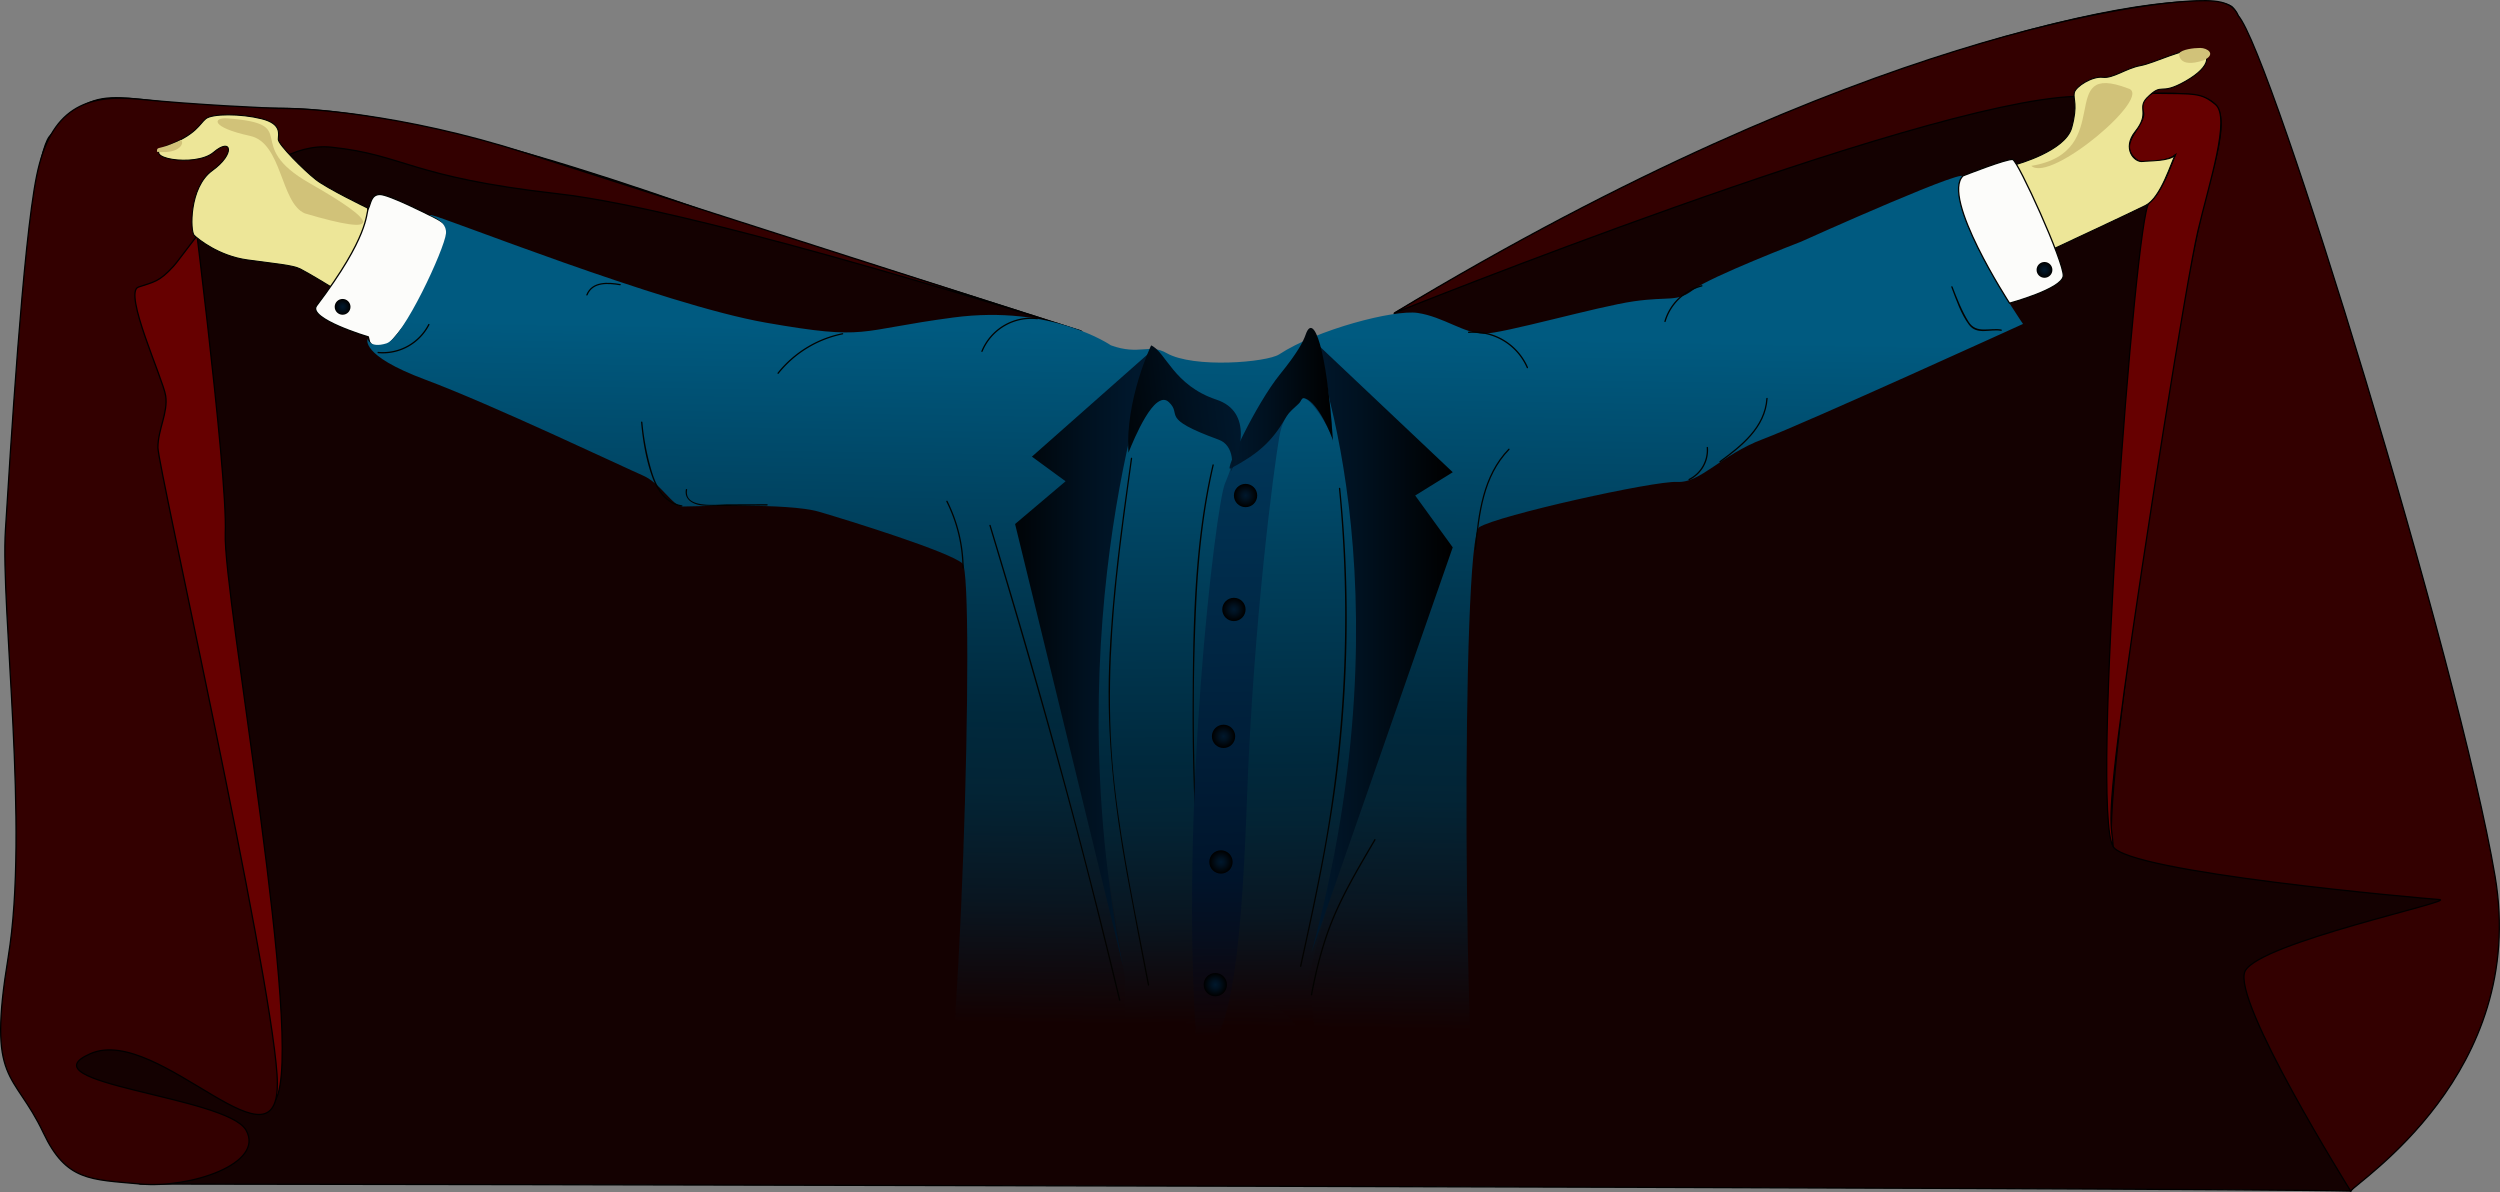 <svg xmlns="http://www.w3.org/2000/svg" xmlns:xlink="http://www.w3.org/1999/xlink" viewBox="0 0 1420.48 677.44"><rect x="0" y="0" width="1420.48" height="677.44" fill="#808080" stroke="none"/><defs><style>.cls-1{fill:#140101;}.cls-1,.cls-2,.cls-3,.cls-4{stroke:#000;}.cls-1,.cls-2,.cls-3,.cls-4,.cls-5{stroke-miterlimit:10;}.cls-1,.cls-2,.cls-3,.cls-5{stroke-width:0.74px;}.cls-2{fill:#600;}.cls-3{fill:#300;}.cls-4{fill:#ede698;stroke-width:0.62px;}.cls-5{fill:#fcfcfa;stroke:#020200;}.cls-6{fill:url(#linear-gradient);}.cls-7{fill:url(#linear-gradient-2);}.cls-8{fill:#020200;}.cls-9{fill:url(#linear-gradient-3);}.cls-10{fill:url(#linear-gradient-4);}.cls-11{fill:url(#linear-gradient-5);}.cls-12{fill:url(#linear-gradient-6);}.cls-13{fill:url(#linear-gradient-7);}.cls-14{fill:url(#radial-gradient);}.cls-15{fill:url(#radial-gradient-2);}.cls-16{fill:url(#radial-gradient-3);}.cls-17{fill:url(#radial-gradient-4);}.cls-18{fill:url(#radial-gradient-5);}.cls-19{fill:#d1c279;}.cls-20{fill:url(#radial-gradient-6);}.cls-21{fill:url(#radial-gradient-7);}</style><linearGradient id="linear-gradient" x1="679.11" y1="188.85" x2="672.67" y2="587.03" gradientUnits="userSpaceOnUse"><stop offset="0" stop-color="#005a80"/><stop offset="0.27" stop-color="#00415e"/><stop offset="0.55" stop-color="#00293d"/><stop offset="0.66" stop-color="#032435"/><stop offset="0.81" stop-color="#091621"/><stop offset="0.99" stop-color="#140101"/></linearGradient><linearGradient id="linear-gradient-2" x1="694.28" y1="208.59" x2="697.19" y2="585.31" gradientUnits="userSpaceOnUse"><stop offset="0" stop-color="#005a80"/><stop offset="0.28" stop-color="#00415e"/><stop offset="0.59" stop-color="#00293d"/><stop offset="0.68" stop-color="#032435"/><stop offset="0.83" stop-color="#091621"/><stop offset="0.99" stop-color="#140101"/></linearGradient><linearGradient id="linear-gradient-3" x1="645.31" y1="373.46" x2="564.53" y2="373.46" gradientUnits="userSpaceOnUse"><stop offset="0" stop-color="#00182d"/><stop offset="0.35" stop-color="#001120"/><stop offset="0.98"/></linearGradient><linearGradient id="linear-gradient-4" x1="744.5" y1="366.51" x2="825.43" y2="366.51" xlink:href="#linear-gradient-3"/><linearGradient id="linear-gradient-5" x1="700.07" y1="218.78" x2="703.11" y2="596.65" gradientUnits="userSpaceOnUse"><stop offset="0" stop-color="#003a5f"/><stop offset="0.01" stop-color="#003a5e"/><stop offset="0.74" stop-color="#00142b"/><stop offset="0.83" stop-color="#060e1e"/><stop offset="0.98" stop-color="#140101"/></linearGradient><linearGradient id="linear-gradient-6" x1="698.62" y1="226.32" x2="757.32" y2="226.32" xlink:href="#linear-gradient-3"/><linearGradient id="linear-gradient-7" x1="704.86" y1="229.06" x2="621.66" y2="239.77" xlink:href="#linear-gradient-3"/><radialGradient id="radial-gradient" cx="707.72" cy="281.55" r="6.62" xlink:href="#linear-gradient-3"/><radialGradient id="radial-gradient-2" cx="701.1" cy="346.29" r="6.62" xlink:href="#linear-gradient-3"/><radialGradient id="radial-gradient-3" cx="695.21" cy="418.39" r="6.62" xlink:href="#linear-gradient-3"/><radialGradient id="radial-gradient-4" cx="693.74" cy="489.76" r="6.62" xlink:href="#linear-gradient-3"/><radialGradient id="radial-gradient-5" cx="690.53" cy="559.48" r="6.62" xlink:href="#linear-gradient-3"/><radialGradient id="radial-gradient-6" cx="1161.66" cy="153.35" r="4.49" xlink:href="#linear-gradient-3"/><radialGradient id="radial-gradient-7" cx="194.66" cy="174.35" r="4.49" xlink:href="#linear-gradient-3"/></defs><title>page3vampbody</title><g id="Layer_2" data-name="Layer 2"><g id="Layer_1-2" data-name="Layer 1"><g id="body"><path class="cls-1" d="M614.28,188.11s-139.79-44.88-169.21-53S254.52,61.57,158.14,61.57,60.29,40.24,27.92,77.76c-23.54,33.11-38.24,563,51.76,595,81,0,1181,2,1256,4,26.24-40.58,45.7-63.22,64-150C1412,468,1287.78,14.76,1267.6,3.45,1246-8.64,1067.95,14.78,792.19,178,797.48,212.39,676.82,254.33,614.28,188.11Z"/><path class="cls-2" d="M106.64,91S129.45,268.31,128,302.89s45.61,290.62,28.69,321.88-53.47-42-104.47-35-29.43-107.41-22.07-217S51.46,141,51.46,141Z"/><path class="cls-3" d="M614.28,188.11s-212.62-68.42-297.23-78S230.24,88.06,188.3,83.64s-81.66,58.86-89.76,67.69-11,8.83-19.86,11.77,14,52.24,15.45,61.8S89.72,244,89.72,254.33,153,546.41,157.4,610.42s-67-28.69-105.94-11.77,77.25,24.28,88.29,43.41S108,675.37,79.67,672.74s-42-1.57-55-29c-17-36-31.95-27.32-20-100,12-73-4.35-198.61-1.59-242.54S13,138.2,20.82,99.89,48.95,53.34,78.9,56.35s74.72,5.31,83.6,5.26S227.55,64,299.16,87.08,614.28,188.11,614.28,188.11Z"/><path class="cls-4" d="M208.9,118.22s-22.81-11-29.43-16.19-21.34-19.86-21.34-22.81,2.21-8.83-9.56-11.77-28-2.94-31.64,0-5.15,8.83-22.07,15.45,16.19,12.51,26.49,3.68,12.51.74-.74,10.3-12.51,34.58-10.3,36.79,14,11.77,30.16,14,25.75,2.94,30.16,5.15,17.17,10,17.17,10l24.76-8.57Z"/><path class="cls-5" d="M243.95,122.19S221,110.5,215.89,110.5s-5.15,5.15-6.62,8.09S210,134,179.84,173.77c-5.15,7.36,29.43,17.66,29.43,17.66l.74,2.94s3.68,5.89,8.09,3.68,39.73-45.61,36.79-68.42C252.68,125.95,243.95,122.19,243.95,122.19Z"/><path class="cls-6" d="M631.2,196.21S597.73,173,541.81,180.39,494,193.63,435.14,183.33,251.21,123,245.32,122.27s8.83,1.47,8.09,10.3-24.28,59.59-33.84,62.54-10.67-2.58-10.67-2.58-4.78,9.2,32.74,23.18,113.3,50,123.6,54.44S382.16,287.8,388,287.8s59.59-2.21,77.25,2.94,74.31,22.81,81.66,29.43-1.08,320.58-15.79,347.06c34.68-4.85,267.67-4,311,1-11-33.11-12-362-1.66-368.66s99.32-26.49,112.56-25.75,25-15.45,48.56-24.28,147.88-65.48,147.88-65.48-42.67-61.8-35.31-82.4c13.61-11.4-90.86,35.68-90.86,35.68s-51.5,19.86-61.06,27.22-13.24,3.68-33.84,6.62-74.31,18.39-85.34,18.39-22.9-9.55-37.52-11.77c-13.43-2-57.2,9.42-78.72,23.54-6.88,4.51-48.56,8.09-64-.74C653.09,195,647.39,202.09,631.2,196.21Z"/><path class="cls-7" d="M656.59,211.29l-29.43,44.88-11.9,151.67,23.92,147.4v47c6.73,10.27,81.18-86.33,109,6,0-16.92-3.87-48.37-4.69-51.6s32.29-117.27,32.29-117.27V328.27l-7.36-84.61-28-28.69-40.1,50.4s1.84-11.4,1.1-15.08-23.54-19.86-23.54-19.86Z"/><path class="cls-8" d="M214.82,200.68A29.82,29.82,0,0,0,244,184.61c.22-.43-.43-.81-.65-.38a29.1,29.1,0,0,1-28.49,15.71c-.48,0-.48.71,0,.75Z"/><path class="cls-8" d="M387.47,287.09c-10.13-1.63-14.67-10.94-17.31-19.85A142.35,142.35,0,0,1,365,239.9c0-.48-.79-.48-.75,0,1,10.84,2.86,22,6.71,32.17,2.84,7.55,7.9,14.39,16.31,15.74.47.08.68-.65.2-.72Z"/><path class="cls-8" d="M435.86,286.48l-22.39.08c-6,0-24.95,2.66-23.05-8.23.08-.47-.64-.67-.72-.2-1.13,6.52,5.38,9,10.79,9.2,11.75.44,23.61-.05,35.37-.1a.38.38,0,0,0,0-.75Z"/><path class="cls-8" d="M478.65,189.31a63.25,63.25,0,0,0-36.81,22.49c-.3.37.23.91.53.53A62.65,62.65,0,0,1,478.85,190c.47-.1.27-.82-.2-.72Z"/><path class="cls-8" d="M352.45,161.37c-7-1.16-16.14-1.82-19.33,6.1-.18.45.54.64.72.2,3-7.5,11.91-6.65,18.41-5.58.47.08.68-.64.2-.72Z"/><path class="cls-8" d="M977.48,262.66c12.43-9.12,25.78-19.65,26.89-36.26,0-.48-.72-.48-.75,0-1.09,16.32-14.35,26.68-26.52,35.61-.39.28,0,.93.38.65Z"/><path class="cls-8" d="M959.94,272.78a19,19,0,0,0,10.53-18.49c0-.48-.79-.48-.75,0a18.29,18.29,0,0,1-10.15,17.84c-.43.22-.05.86.38.65Z"/><path class="cls-8" d="M1137.18,187.22c-6.6-1.2-14.2,2.65-18.58-4.34-3.85-6.14-6.62-13.31-9.19-20-.17-.45-.9-.25-.72.2,2.69,7,5.46,15.41,10.06,21.47s11.94,2.29,18.23,3.44c.47.09.67-.64.2-.72Z"/><path class="cls-8" d="M966.93,162a29.89,29.89,0,0,0-21.26,20.57.38.38,0,0,0,.72.2,29.13,29.13,0,0,1,20.74-20,.38.38,0,0,0-.2-.72Z"/><path class="cls-8" d="M589.32,180.65a30.66,30.66,0,0,0-31.73,18.85c-.18.45.54.64.72.2a29.91,29.91,0,0,1,31-18.3c.48.06.47-.7,0-.75Z"/><path class="cls-8" d="M562.15,298.61c20.65,68.45,40.49,137.12,58.09,206.42q8,31.6,15.58,63.31c.11.47.84.27.72-.2Q611.6,463.83,581.48,360.9q-9.16-31.29-18.61-62.49a.38.38,0,0,0-.72.2Z"/><path class="cls-8" d="M745.54,565.34c3-15.87,7-31.5,13.53-46.33,6.35-14.48,14.53-28.09,22.49-41.72a.38.38,0,0,0-.65-.38c-8.17,14-16.58,28-23,42.9-6.26,14.53-10.14,29.82-13.09,45.33-.09.47.63.67.72.2Z"/><path class="cls-8" d="M838.71,312.1c1.86-20,4.24-41.42,18.93-56.57.34-.35-.19-.88-.53-.53-14.82,15.29-17.27,36.86-19.15,57.1,0,.48.71.48.75,0Z"/><path class="cls-8" d="M547.58,322.84a86.9,86.9,0,0,0-9.22-38.16c-.22-.43-.86-.05-.65.38a85.93,85.93,0,0,1,9.12,37.78.38.38,0,0,0,.75,0Z"/><path class="cls-8" d="M684.55,585.24c-.55-38.25-2.93-76.4-4.68-114.6-1.93-42.09-2.13-84.35-.22-126.45,1.22-26.86,3.92-53.67,10-79.89.11-.47-.61-.67-.72-.2-10.56,45.38-11.11,92.45-11.3,138.81-.16,37.51,1.86,74.9,3.78,112.34,1.19,23.32,2,46.64,2.38,70a.38.38,0,0,0,.75,0Z"/><path class="cls-8" d="M652.94,559.58c-7.14-37.56-15.3-75.13-19.59-113.15-4.4-39-2.93-78.25,1.13-117.23,2.39-23,5.59-45.83,8.8-68.69.07-.47-.66-.68-.72-.2-5.5,39.23-11,78.57-12.4,118.2s2.94,78.55,10,117.51c3.86,21.28,8,42.51,12.05,63.76.09.47.81.27.72-.2Z"/><path class="cls-8" d="M739.38,549.1c7.54-34.41,15-68.87,19.64-103.82A726,726,0,0,0,765.08,338q-.52-30.3-3.57-60.48c0-.48-.8-.48-.75,0A741.5,741.5,0,0,1,751,489.9c-3.75,19.75-8,39.38-12.35,59-.1.47.62.67.72.2Z"/><path class="cls-8" d="M834.52,189.19a33.06,33.06,0,0,1,33,19.86c.19.44.84.06.65-.38a33.78,33.78,0,0,0-33.7-20.24c-.48,0-.48.79,0,.75Z"/><path class="cls-3" d="M792.33,177.81s297-119.51,386.16-123,92.8-8.66,75.14,56.08-61.06,355.35-53,370.07,175.1,29.43,185.4,30.16-102.28,24.46-110.37,40.64,60,125,60,125c3.13-5.23,101-67,82-179-20.42-120.48-127-467.94-145.91-488.84C1268.33.51,1259-.4,1242,.79S1061.6,15.22,792.33,177.81Z"/><path class="cls-2" d="M1223,53s-7.31,3.07-5.25,10.22c2.8,7.88-17.07,18.92-2.35,28.48,0,0,14,1.47,20.6-3.68-2.21,5.15-7.29,21.13-15,27.49s-33.51,347-20.27,365.39c-.74-12.51-4.57-9.29,6.17-87.78s35.53-234.53,41.9-261.72,18.88-64.71,10-72.07C1250.58,52.54,1247.49,53.33,1223,53Z"/><path class="cls-4" d="M1145.73,93.37s27.7-7.52,31.38-20.76.74-16.19,1.47-19.86,10.3-9.56,16.19-8.83,13.24-5.15,21.34-6.62,25-10.3,32.37-8.83,8.83,8.83-6.62,17.66-12.51,0-22.07,9.56c-5.62,6,2,8.36-6.62,19.13-7.57,9.49-.51,17.71,4.41,16.92,2.91-.46,15.45,0,18.39-3.68-2.21,3.68-8.09,24.28-16.92,28.69S1167.63,141,1167.63,141l-33.19-16.19Z"/><path class="cls-5" d="M1115.41,99.89s25.28-10,28.22-9.25,29.43,58.86,28.69,66.21-30.51,15.42-30.51,15.42S1102.63,112.08,1115.41,99.89Z"/><path class="cls-9" d="M638.17,549.24l-61.41-251.5,28.69-24.28-19.13-14,69.89-61.8S598.45,353.54,638.17,549.24Z"/><path class="cls-10" d="M745.17,541.24,825.43,311,804.1,281.55l21.34-13.24L744.5,191.79S802.56,330.09,745.17,541.24Z"/><path class="cls-11" d="M656.22,197.68s-13.73,28-13,51.56c6.57-16.12,13.78-22.87,21.87-22.87,6.62,4.41-.74,11,19.86,17.66s16.19,18.39,11,30.9-26.21,185-15.77,323.31c17.79-.71,24.85-47.73,28.28-143.06,3.68-102.26,15.45-189.81,18.39-206.74s10.3-15.45,12.51-21.34,17.87,17.1,18.13,24.74c-1.21-13-.48-38-13.72-60.79-15.73,34.17-34.13,52-43.41,74.31,10.74-24.17-4.66-34.62-2.94-33.84C677.62,222.52,661.88,213.14,656.22,197.68Z"/><path class="cls-12" d="M699.16,266.22c-3.92,2.27,14.5-36.73,28.06-53.46,10.16-12.53,13.2-18.51,14.71-22.81,4.41-12.51,11.9,7.4,15.39,60.14-.62-2.3-8.21-21.21-15.76-23.72-2.21-.74-1.9,1.36-3.68,2.94-6.62,5.89-6.51,6.83-7.72,8.64C722.43,251.39,714.14,258.24,699.16,266.22Z"/><path class="cls-13" d="M654.07,196.24s-14.84,31.21-12.89,61c3.1-7.74,14.85-36.31,22.92-28.79s-5.9,8.84,28.25,21.34c9.31,3.21,8.54,16.36,6.21,19.46,6.2-10.82,13.58-35.21-7.37-42.17C666.71,218.93,662.46,200,654.07,196.24Z"/><circle class="cls-14" cx="707.72" cy="281.55" r="6.62"/><circle class="cls-15" cx="701.1" cy="346.29" r="6.62"/><circle class="cls-16" cx="695.21" cy="418.39" r="6.62"/><circle class="cls-17" cx="693.74" cy="489.76" r="6.62"/><circle class="cls-18" cx="690.53" cy="559.48" r="6.62"/><path class="cls-19" d="M129.17,67.24c43.37,3.31,7.4,14.49,47,37,39,22.16,42.36,30.45-3,17-13.87-6-12.78-40-31-44C119.17,72.24,121.1,66.62,129.17,67.24Z"/><path class="cls-19" d="M102.4,79.52c2.78.72.75,8.25-13.22,6.72,0-3,.42-1.3,7.71-4.15S102.4,79.52,102.4,79.52Z"/><path class="cls-19" d="M1154.17,94.24c49-8,13-60,55-44C1224.17,54.24,1165.17,104.24,1154.17,94.24Z"/><path class="cls-19" d="M1238.17,30.24s-1,9,14,4c7.33-3.52,2-7-2-7S1239.9,28.11,1238.17,30.24Z"/><circle class="cls-20" cx="1161.66" cy="153.35" r="4.49"/><circle class="cls-21" cx="194.66" cy="174.35" r="4.49"/></g></g></g></svg>